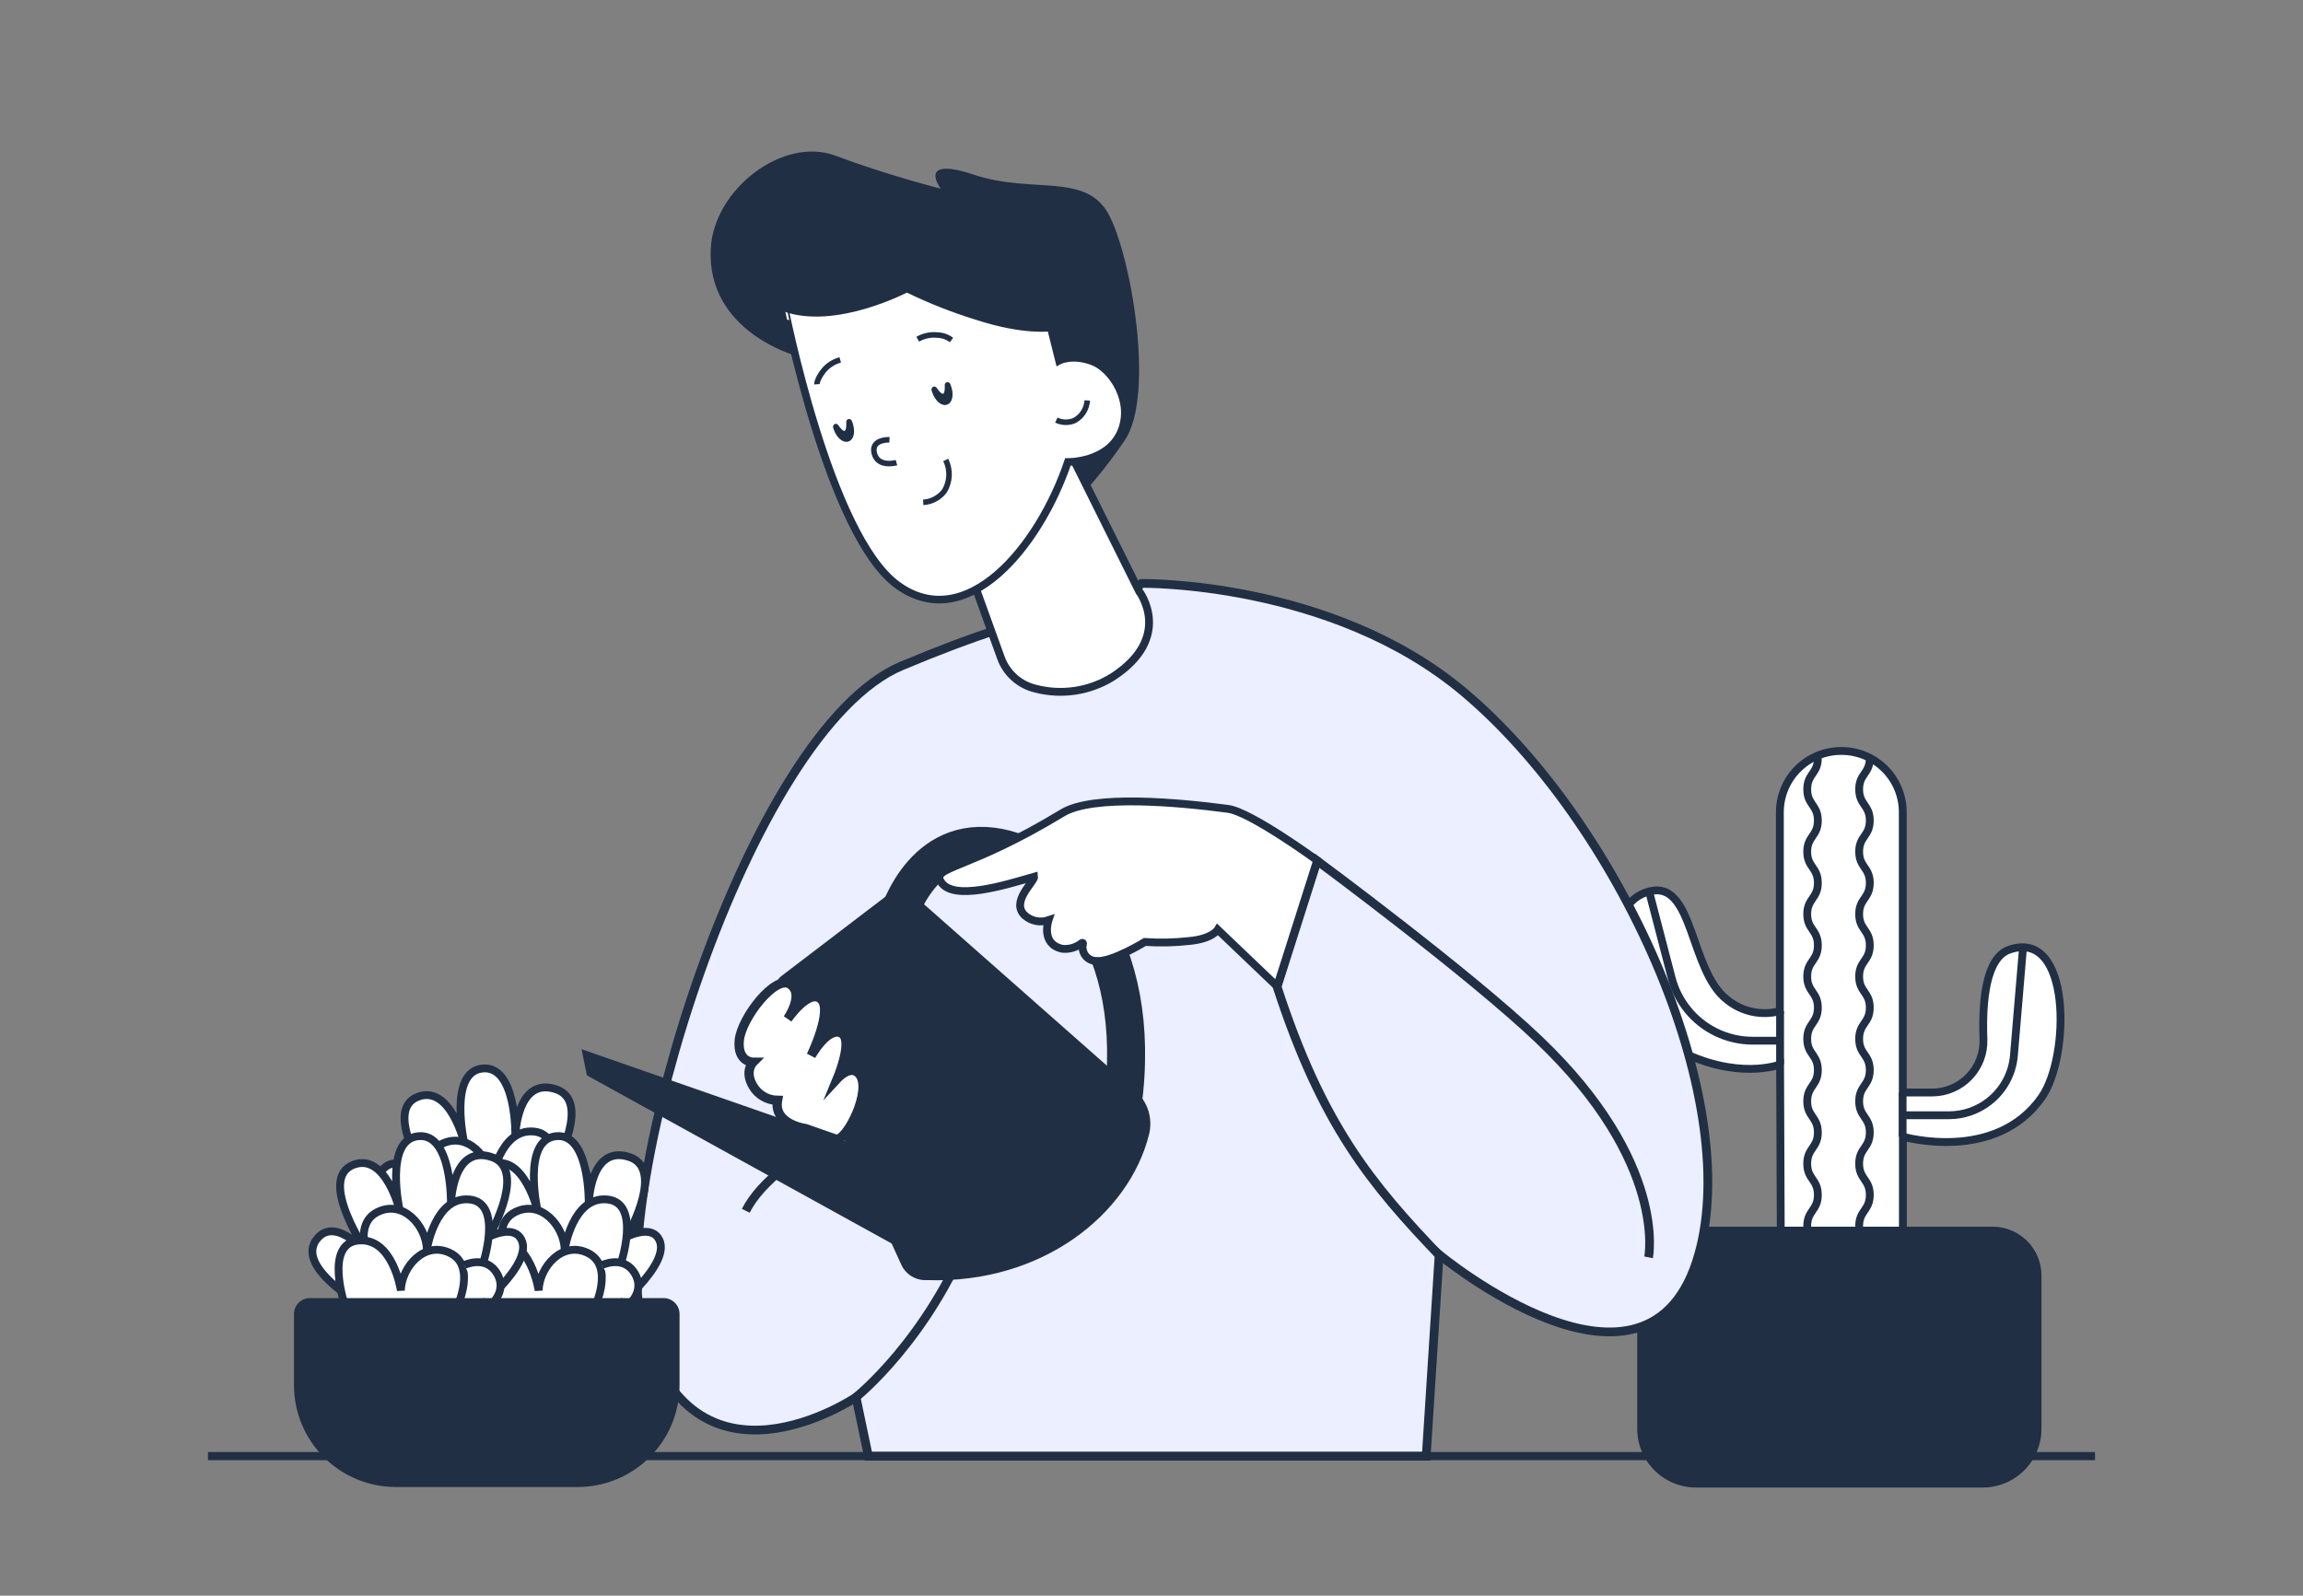 <svg width="303" height="210" viewBox="0 0 303 210" fill="none" xmlns="http://www.w3.org/2000/svg">
<rect x="0" y="0" width="303" height="210" fill="#808080" stroke="none"/>
<path d="M234.369 181.451L234.201 140.088C234.201 140.088 228.482 142.321 220.488 138.037C212.893 133.963 209.54 119.179 217.058 117.296C222.847 115.854 222.287 127.684 227.173 131.52C228.131 132.319 229.267 132.877 230.485 133.146C231.703 133.415 232.968 133.388 234.173 133.067V106.887C234.173 105.825 234.383 104.773 234.791 103.793C235.199 102.812 235.797 101.921 236.55 101.173C237.304 100.424 238.198 99.831 239.181 99.429C240.164 99.027 241.217 98.824 242.279 98.83C243.338 98.829 244.386 99.037 245.365 99.442C246.343 99.846 247.232 100.439 247.981 101.188C248.73 101.936 249.324 102.824 249.729 103.802C250.135 104.78 250.343 105.829 250.343 106.887V143.777H254.263C255.169 143.769 256.063 143.578 256.894 143.217C257.724 142.856 258.474 142.332 259.098 141.676C259.722 141.02 260.208 140.245 260.527 139.398C260.846 138.55 260.992 137.647 260.955 136.742C260.787 131.94 261.214 126.046 264.378 124.975C272.526 122.175 272.379 139.038 268.627 144.4C262.523 153.129 250.357 149.587 250.357 149.587V182.487L234.369 181.451Z" fill="white" stroke="#202F44" stroke-width="1.03" stroke-miterlimit="10"/>
<path d="M239.171 99.775C239.171 101.826 237.771 101.826 237.771 103.877C237.771 105.928 239.171 105.935 239.171 107.986C239.171 110.037 237.771 110.037 237.771 112.088C237.771 114.139 239.171 114.146 239.171 116.197C239.171 118.248 237.771 118.248 237.771 120.299C237.771 122.35 239.171 122.35 239.171 124.408C239.171 126.466 237.771 126.459 237.771 128.51C237.771 130.561 239.171 130.561 239.171 132.612C239.171 134.663 237.771 134.663 237.771 136.721C237.771 138.779 239.171 138.772 239.171 140.823C239.171 142.874 237.771 142.874 237.771 144.932C237.771 146.99 239.171 146.983 239.171 149.034C239.171 151.085 237.771 151.085 237.771 153.143C237.771 155.201 239.171 155.194 239.171 157.252C239.171 159.31 237.771 159.303 237.771 161.361C237.771 163.419 239.171 163.419 239.171 165.47" fill="white"/>
<path d="M239.171 99.775C239.171 101.826 237.771 101.826 237.771 103.877C237.771 105.928 239.171 105.935 239.171 107.986C239.171 110.037 237.771 110.037 237.771 112.088C237.771 114.139 239.171 114.146 239.171 116.197C239.171 118.248 237.771 118.248 237.771 120.299C237.771 122.35 239.171 122.35 239.171 124.408C239.171 126.466 237.771 126.459 237.771 128.51C237.771 130.561 239.171 130.561 239.171 132.612C239.171 134.663 237.771 134.663 237.771 136.721C237.771 138.779 239.171 138.772 239.171 140.823C239.171 142.874 237.771 142.874 237.771 144.932C237.771 146.99 239.171 146.983 239.171 149.034C239.171 151.085 237.771 151.085 237.771 153.143C237.771 155.201 239.171 155.194 239.171 157.252C239.171 159.31 237.771 159.303 237.771 161.361C237.771 163.419 239.171 163.419 239.171 165.47" stroke="#202F44" stroke-width="1.03" stroke-miterlimit="10"/>
<path d="M246.004 99.775C246.004 101.826 244.604 101.826 244.604 103.877C244.604 105.928 246.004 105.935 246.004 107.986C246.004 110.037 244.604 110.037 244.604 112.088C244.604 114.139 246.004 114.146 246.004 116.197C246.004 118.248 244.604 118.248 244.604 120.299C244.604 122.35 246.004 122.35 246.004 124.408C246.004 126.466 244.604 126.459 244.604 128.51C244.604 130.561 246.004 130.561 246.004 132.612C246.004 134.663 244.604 134.663 244.604 136.721C244.604 138.779 246.004 138.772 246.004 140.823C246.004 142.874 244.604 142.874 244.604 144.932C244.604 146.99 246.004 146.983 246.004 149.034C246.004 151.085 244.604 151.085 244.604 153.143C244.604 155.201 246.004 155.194 246.004 157.252C246.004 159.31 244.604 159.303 244.604 161.361C244.604 163.419 246.004 163.419 246.004 165.47" fill="white"/>
<path d="M246.004 99.775C246.004 101.826 244.604 101.826 244.604 103.877C244.604 105.928 246.004 105.935 246.004 107.986C246.004 110.037 244.604 110.037 244.604 112.088C244.604 114.139 246.004 114.146 246.004 116.197C246.004 118.248 244.604 118.248 244.604 120.299C244.604 122.35 246.004 122.35 246.004 124.408C246.004 126.466 244.604 126.459 244.604 128.51C244.604 130.561 246.004 130.561 246.004 132.612C246.004 134.663 244.604 134.663 244.604 136.721C244.604 138.779 246.004 138.772 246.004 140.823C246.004 142.874 244.604 142.874 244.604 144.932C244.604 146.99 246.004 146.983 246.004 149.034C246.004 151.085 244.604 151.085 244.604 153.143C244.604 155.201 246.004 155.194 246.004 157.252C246.004 159.31 244.604 159.303 244.604 161.361C244.604 163.419 246.004 163.419 246.004 165.47" stroke="#202F44" stroke-width="1.03" stroke-miterlimit="10"/>
<path d="M221.825 161.438H262.166C263.871 161.438 265.505 162.115 266.71 163.32C267.915 164.525 268.592 166.159 268.592 167.864V188.03C268.592 190.082 267.777 192.049 266.327 193.5C264.876 194.951 262.909 195.765 260.857 195.765H223.141C221.09 195.765 219.122 194.951 217.672 193.5C216.221 192.049 215.406 190.082 215.406 188.03V167.857C215.408 166.155 216.085 164.523 217.288 163.32C218.492 162.116 220.123 161.439 221.825 161.438Z" fill="#202F44"/>
<path d="M266.17 124.632L264.966 138.905C264.867 140.088 264.523 141.237 263.957 142.281C263.391 143.324 262.614 144.239 261.676 144.967V144.967C260.173 146.136 258.324 146.772 256.419 146.773H250.574" stroke="#202F44" stroke-width="1.03" stroke-miterlimit="10"/>
<path d="M234.201 133.066V140.087" stroke="#202F44" stroke-width="1.03" stroke-miterlimit="10"/>
<path d="M217.037 117.583L219.942 128.727C220.34 130.254 221.062 131.677 222.059 132.9C223.055 134.124 224.303 135.119 225.717 135.818V135.818C227.241 136.571 228.918 136.962 230.617 136.959H234.229" stroke="#202F44" stroke-width="1.03" stroke-miterlimit="10"/>
<path d="M141.619 81.085L142.319 83.885L150.201 76.78C150.201 76.78 175.135 76.423 192.551 91.039C212.97 108.182 229.364 144.337 223.491 165.099C217.009 188.024 189.345 165.099 189.345 165.099L187.644 191.636H114.249L112.625 183.88C112.625 183.88 91.065 198.454 84.485 174.08C79.907 157.133 98.296 96.142 118.666 87.616C139.036 79.09 141.619 81.085 141.619 81.085Z" fill="#EBEFFF" stroke="#202F44" stroke-width="1.15" stroke-miterlimit="10"/>
<path d="M104.66 46.792C104.66 46.792 92.998 43.621 93.508 32.792C93.879 24.896 103.043 17.903 109.931 20.493C116.819 23.083 123.769 24.826 123.769 24.826C123.769 24.826 120.48 20.451 128.18 23.006C135.88 25.561 142.88 22.656 145.869 28.221C148.858 33.786 151.973 52.091 147.969 57.971C145.589 61.478 142.869 64.742 139.849 67.715L104.66 46.792Z" fill="#202F44"/>
<path d="M124.98 67.981L131.679 86.538C132.04 87.554 132.652 88.463 133.457 89.18C134.262 89.897 135.235 90.399 136.285 90.641C137.987 91.079 139.759 91.167 141.495 90.9C143.232 90.632 144.896 90.016 146.386 89.087C154.471 83.837 149.886 77.838 149.886 77.838L139.134 56.228L124.98 67.981Z" fill="white" stroke="#202F44" stroke-width="1.03" stroke-miterlimit="10"/>
<path d="M118.057 76.983C127.08 83.563 136.677 72.083 140.499 60.799C140.499 60.799 145.679 60.883 147.443 56.914C149.207 52.945 146.372 48.514 143.691 47.541C141.01 46.568 139.337 47.471 139.337 47.471L138.245 43.096C138.245 43.096 134.822 43.635 128.676 41.647C125.464 40.664 122.334 39.428 119.317 37.951C119.317 37.951 109.93 42.921 103.217 40.499C103.245 40.471 109.027 70.375 118.057 76.983Z" fill="white" stroke="#202F44" stroke-miterlimit="10"/>
<path d="M121.467 66.112C122.014 66.078 122.548 65.926 123.032 65.666C123.515 65.407 123.936 65.045 124.267 64.607C124.629 63.995 124.834 63.302 124.862 62.59C124.89 61.879 124.741 61.172 124.428 60.533" stroke="#202F44" stroke-width="0.73" stroke-miterlimit="10"/>
<path d="M138.98 55.283C139.355 55.464 139.764 55.562 140.179 55.57C140.595 55.579 141.007 55.498 141.388 55.332C141.863 55.067 142.264 54.688 142.554 54.228C142.843 53.768 143.013 53.243 143.047 52.7" stroke="#202F44" stroke-width="0.73" stroke-miterlimit="10"/>
<path d="M117.946 60.883C117.946 60.883 115.53 61.583 115.033 59.679C114.536 57.775 117.022 57.873 117.022 57.873" stroke="#202F44" stroke-width="0.73" stroke-miterlimit="10"/>
<path d="M120.745 44.643C121.533 44.189 122.445 43.998 123.349 44.097C124.014 44.116 124.655 44.344 125.183 44.748" stroke="#202F44" stroke-width="0.73" stroke-miterlimit="10"/>
<path d="M110.547 47.366C109.668 47.6 108.887 48.111 108.321 48.822C107.439 49.977 107.481 50.572 107.481 50.572" stroke="#202F44" stroke-width="0.73" stroke-miterlimit="10"/>
<path d="M124.777 50.908C125.113 51.839 124.98 52.735 124.49 52.91C124 53.085 123.328 52.476 122.992 51.51C122.656 50.544 123.454 52.483 124.224 52.147C124.994 51.811 124.448 49.977 124.777 50.908Z" fill="#202F44" stroke="#202F44" stroke-width="0.73" stroke-miterlimit="10"/>
<path d="M111.821 55.752C112.15 56.683 112.024 57.579 111.527 57.754C111.03 57.929 110.365 57.32 110.036 56.396C109.707 55.472 110.498 57.369 111.268 57.033C112.038 56.697 111.492 54.828 111.821 55.752Z" fill="#202F44" stroke="#202F44" stroke-width="0.73" stroke-miterlimit="10"/>
<path d="M147.674 145.583C150.628 123.995 139.526 112.522 130.552 111.409C120.822 110.198 117.917 121.321 117.917 121.321" stroke="#202F44" stroke-width="5" stroke-miterlimit="10"/>
<path d="M189.618 165.47C180.357 155.817 173.931 148.026 168.023 129.854L173.294 113.278C173.294 113.278 193.265 128.041 202.47 136.819C219.452 153.01 216.897 165.47 216.897 165.47" stroke="#202F44" stroke-width="1.15" stroke-miterlimit="10"/>
<path d="M161.583 106.453C155.094 105.592 143.81 104.535 139.792 106.978C127.269 114.587 122.46 114.013 123.811 116.078C125.449 118.626 132.211 116.484 136.061 115.378C136.138 116.036 132.862 118.696 134.864 120.502C135.281 120.862 135.784 121.106 136.324 121.212C136.864 121.317 137.423 121.28 137.944 121.104C137.944 121.104 136.88 124.254 139.764 124.863C140.69 124.957 141.615 124.683 142.34 124.1C142.355 124.086 142.374 124.078 142.394 124.077C142.415 124.075 142.435 124.08 142.452 124.092C142.469 124.103 142.481 124.119 142.488 124.139C142.494 124.158 142.494 124.179 142.487 124.198C142.417 124.467 142.41 124.748 142.466 125.02C142.523 125.292 142.64 125.547 142.811 125.766C142.981 125.985 143.2 126.162 143.449 126.284C143.699 126.405 143.973 126.467 144.251 126.466C146.218 126.676 150.628 123.967 150.628 123.967C152.562 124.099 154.504 124.056 156.431 123.841C159.49 123.575 160.218 122.35 160.218 122.35L168.023 129.805L173.294 113.229C173.294 113.229 164.579 106.859 161.583 106.453Z" fill="white" stroke="#202F44" stroke-width="1.03" stroke-miterlimit="10"/>
<path d="M102.784 128.468C102.468 128.704 102.244 129.042 102.148 129.425C102.052 129.807 102.091 130.211 102.259 130.568L118.548 166.366C118.834 167.027 119.319 167.584 119.934 167.96C120.549 168.336 121.265 168.513 121.985 168.466C137.091 168.977 148.543 159.835 151.175 149.3C151.433 148.273 151.403 147.194 151.088 146.183C150.773 145.171 150.185 144.266 149.39 143.567L120.522 118.08L117.918 116.918L102.784 128.468Z" fill="#202F44"/>
<path d="M118.722 152.786L76.512 138.079L77.219 141.523L122.411 166.464L126.856 156.321L118.722 152.786Z" fill="#202F44"/>
<path d="M112.625 183.873C112.625 183.873 122.124 176.299 127.738 161.984C133.24 147.949 133.534 152.275 133.534 152.275L119.716 144.33C119.716 144.33 102.069 151.442 98.121 159.345" stroke="#202F44" stroke-width="1.15" stroke-miterlimit="10"/>
<path d="M57.479 163.623C57.479 163.623 46.657 157.925 50.339 153.914C52.838 151.191 56.975 156.21 56.975 156.21C56.975 156.21 50.01 146.116 55.057 144.31C59.257 142.819 61.07 150.379 61.07 150.379C61.07 150.379 58.97 141.076 63.471 140.621C67.972 140.166 67.804 149.483 67.804 149.483C67.804 149.483 67.979 141.783 73.019 143.309C77.8 144.709 73.313 152.941 72.837 153.809C72.837 153.809 72.837 153.851 72.879 153.809C73.362 153.578 75.805 152.507 76.869 153.9C79.396 157.204 70.037 164.358 70.037 164.358L57.479 163.623Z" fill="white" stroke="#202F44" stroke-width="1.03" stroke-miterlimit="10"/>
<path d="M71.969 157.567C71.969 157.567 74.769 149.349 70.247 148.915C65.725 148.481 64.647 155.488 64.647 155.488C64.549 152.366 61.497 148.866 58.109 150.553C54.721 152.24 57.227 157.553 57.227 157.553" fill="white"/>
<path d="M71.969 157.567C71.969 157.567 74.769 149.349 70.247 148.915C65.725 148.481 64.647 155.488 64.647 155.488C64.549 152.366 61.497 148.866 58.109 150.553C54.721 152.24 57.227 157.553 57.227 157.553" stroke="#202F44" stroke-width="1.03" stroke-miterlimit="10"/>
<path d="M53.903 162.971C53.903 162.971 51.061 154.753 55.625 154.319C60.189 153.885 61.225 160.892 61.225 160.892C61.323 157.77 64.375 154.263 67.763 155.957C71.151 157.651 68.645 162.957 68.645 162.957" fill="white"/>
<path d="M53.903 162.971C53.903 162.971 51.061 154.753 55.625 154.319C60.189 153.885 61.225 160.892 61.225 160.892C61.323 157.77 64.375 154.263 67.763 155.957C71.151 157.651 68.645 162.957 68.645 162.957" stroke="#202F44" stroke-width="1.03" stroke-miterlimit="10"/>
<path d="M72.879 162.97C72.879 162.97 75.392 161.122 73.901 158.63C72.41 156.138 69.561 157.566 69.561 157.566" fill="white"/>
<path d="M72.879 162.97C72.879 162.97 75.392 161.122 73.901 158.63C72.41 156.138 69.561 157.566 69.561 157.566" stroke="#202F44" stroke-width="1.03" stroke-miterlimit="10"/>
<path d="M67.132 172.561C67.132 172.561 56.311 166.863 59.993 162.859C62.492 160.129 66.629 165.155 66.629 165.155C66.629 165.155 59.629 155.061 64.711 153.255C68.911 151.764 70.724 159.331 70.724 159.331C70.724 159.331 68.624 150.028 73.124 149.531C77.626 149.034 77.458 158.4 77.458 158.4C77.458 158.4 77.632 150.7 82.672 152.226C87.454 153.626 82.966 161.851 82.49 162.691C82.49 162.691 82.491 162.733 82.533 162.726C83.016 162.495 85.459 161.417 86.522 162.817C89.049 166.114 79.691 173.268 79.691 173.268L67.132 172.561Z" fill="white" stroke="#202F44" stroke-width="1.03" stroke-miterlimit="10"/>
<path d="M81.616 166.506C81.616 166.506 84.458 158.288 79.894 157.854C75.33 157.42 74.294 164.427 74.294 164.427C74.196 161.312 71.144 157.805 67.756 159.527C64.368 161.249 66.874 166.527 66.874 166.527" fill="white"/>
<path d="M81.616 166.506C81.616 166.506 84.458 158.288 79.894 157.854C75.33 157.42 74.294 164.427 74.294 164.427C74.196 161.312 71.144 157.805 67.756 159.527C64.368 161.249 66.874 166.527 66.874 166.527" stroke="#202F44" stroke-width="1.03" stroke-miterlimit="10"/>
<path d="M63.548 171.91C63.548 171.91 60.748 163.692 65.27 163.258C69.793 162.824 70.871 169.831 70.871 169.831C70.969 166.716 74.02 163.209 77.408 164.931C80.796 166.653 78.29 171.931 78.29 171.931" fill="white"/>
<path d="M63.548 171.91C63.548 171.91 60.748 163.692 65.27 163.258C69.793 162.824 70.871 169.831 70.871 169.831C70.969 166.716 74.02 163.209 77.408 164.931C80.796 166.653 78.29 171.931 78.29 171.931" stroke="#202F44" stroke-width="1.03" stroke-miterlimit="10"/>
<path d="M82.49 171.91C82.49 171.91 85.003 170.062 83.512 167.577C82.021 165.092 79.172 166.506 79.172 166.506" fill="white"/>
<path d="M82.49 171.91C82.49 171.91 85.003 170.062 83.512 167.577C82.021 165.092 79.172 166.506 79.172 166.506" stroke="#202F44" stroke-width="1.03" stroke-miterlimit="10"/>
<path d="M49.003 172.561C49.003 172.561 38.181 166.863 41.863 162.859C44.362 160.129 48.499 165.155 48.499 165.155C48.499 165.155 41.534 155.061 46.581 153.255C50.781 151.764 52.594 159.331 52.594 159.331C52.594 159.331 50.494 150.028 54.995 149.531C59.496 149.034 59.328 158.4 59.328 158.4C59.328 158.4 59.503 150.7 64.543 152.226C69.324 153.626 64.83 161.851 64.354 162.691C64.354 162.691 64.354 162.733 64.403 162.726C64.886 162.495 67.329 161.417 68.393 162.817C70.913 166.114 61.561 173.268 61.561 173.268L49.003 172.561Z" fill="white" stroke="#202F44" stroke-width="1.03" stroke-miterlimit="10"/>
<path d="M63.485 166.506C63.485 166.506 66.285 158.288 61.763 157.854C57.241 157.42 56.163 164.427 56.163 164.427C56.065 161.312 53.02 157.805 49.632 159.527C46.244 161.249 48.743 166.527 48.743 166.527" fill="white"/>
<path d="M63.485 166.506C63.485 166.506 66.285 158.288 61.763 157.854C57.241 157.42 56.163 164.427 56.163 164.427C56.065 161.312 53.02 157.805 49.632 159.527C46.244 161.249 48.743 166.527 48.743 166.527" stroke="#202F44" stroke-width="1.03" stroke-miterlimit="10"/>
<path d="M45.418 171.91C45.418 171.91 42.576 163.692 47.14 163.258C51.704 162.824 52.74 169.831 52.74 169.831C52.838 166.716 55.883 163.209 59.278 164.931C62.673 166.653 60.16 171.931 60.16 171.931" fill="white"/>
<path d="M45.418 171.91C45.418 171.91 42.576 163.692 47.14 163.258C51.704 162.824 52.74 169.831 52.74 169.831C52.838 166.716 55.883 163.209 59.278 164.931C62.673 166.653 60.16 171.931 60.16 171.931" stroke="#202F44" stroke-width="1.03" stroke-miterlimit="10"/>
<path d="M64.353 171.91C64.353 171.91 66.873 170.062 65.382 167.577C63.891 165.092 61.042 166.506 61.042 166.506" fill="white"/>
<path d="M64.353 171.91C64.353 171.91 66.873 170.062 65.382 167.577C63.891 165.092 61.042 166.506 61.042 166.506" stroke="#202F44" stroke-width="1.03" stroke-miterlimit="10"/>
<path d="M40.75 170.832H87.307C87.864 170.832 88.398 171.053 88.792 171.447C89.186 171.841 89.407 172.375 89.407 172.932V182.291C89.407 184.051 89.06 185.795 88.386 187.421C87.713 189.047 86.725 190.525 85.481 191.77C84.236 193.015 82.758 194.002 81.132 194.676C79.505 195.349 77.762 195.696 76.002 195.696H52.083C48.528 195.696 45.118 194.284 42.604 191.77C40.09 189.256 38.678 185.846 38.678 182.291V172.883C38.69 172.339 38.913 171.822 39.3 171.439C39.686 171.057 40.206 170.839 40.75 170.832Z" fill="#202F44"/>
<path d="M105.976 148.523C105.976 148.523 101.727 147.963 102.301 144.813C101.647 144.805 101.006 144.628 100.44 144.299C99.875 143.971 99.404 143.501 99.073 142.937C97.897 140.97 99.073 139.794 99.073 139.794C99.073 139.794 96.974 139.794 97.267 136.882C97.561 133.97 102 128.23 103.953 129.532C105.906 130.834 103.624 134.089 103.624 134.089C103.624 134.089 106.423 130.022 108.019 131.485C109.615 132.948 106.717 138.933 106.717 138.933C106.717 138.933 108.818 135.16 110.624 135.923C112.304 136.623 110.421 141.341 110.183 141.915C110.449 141.628 111.974 140.109 113.045 141.334C114.851 143.392 111.323 150.385 109.937 149.902L105.976 148.523Z" fill="white" stroke="#202F44" stroke-width="1.22" stroke-miterlimit="10"/>
<path d="M27.365 191.629H275.634" stroke="#202F44" stroke-width="1.07" stroke-miterlimit="10"/>
<path d="M250.322 143.777V149.552" stroke="#202F44" stroke-width="1.03" stroke-miterlimit="10"/>
</svg>
